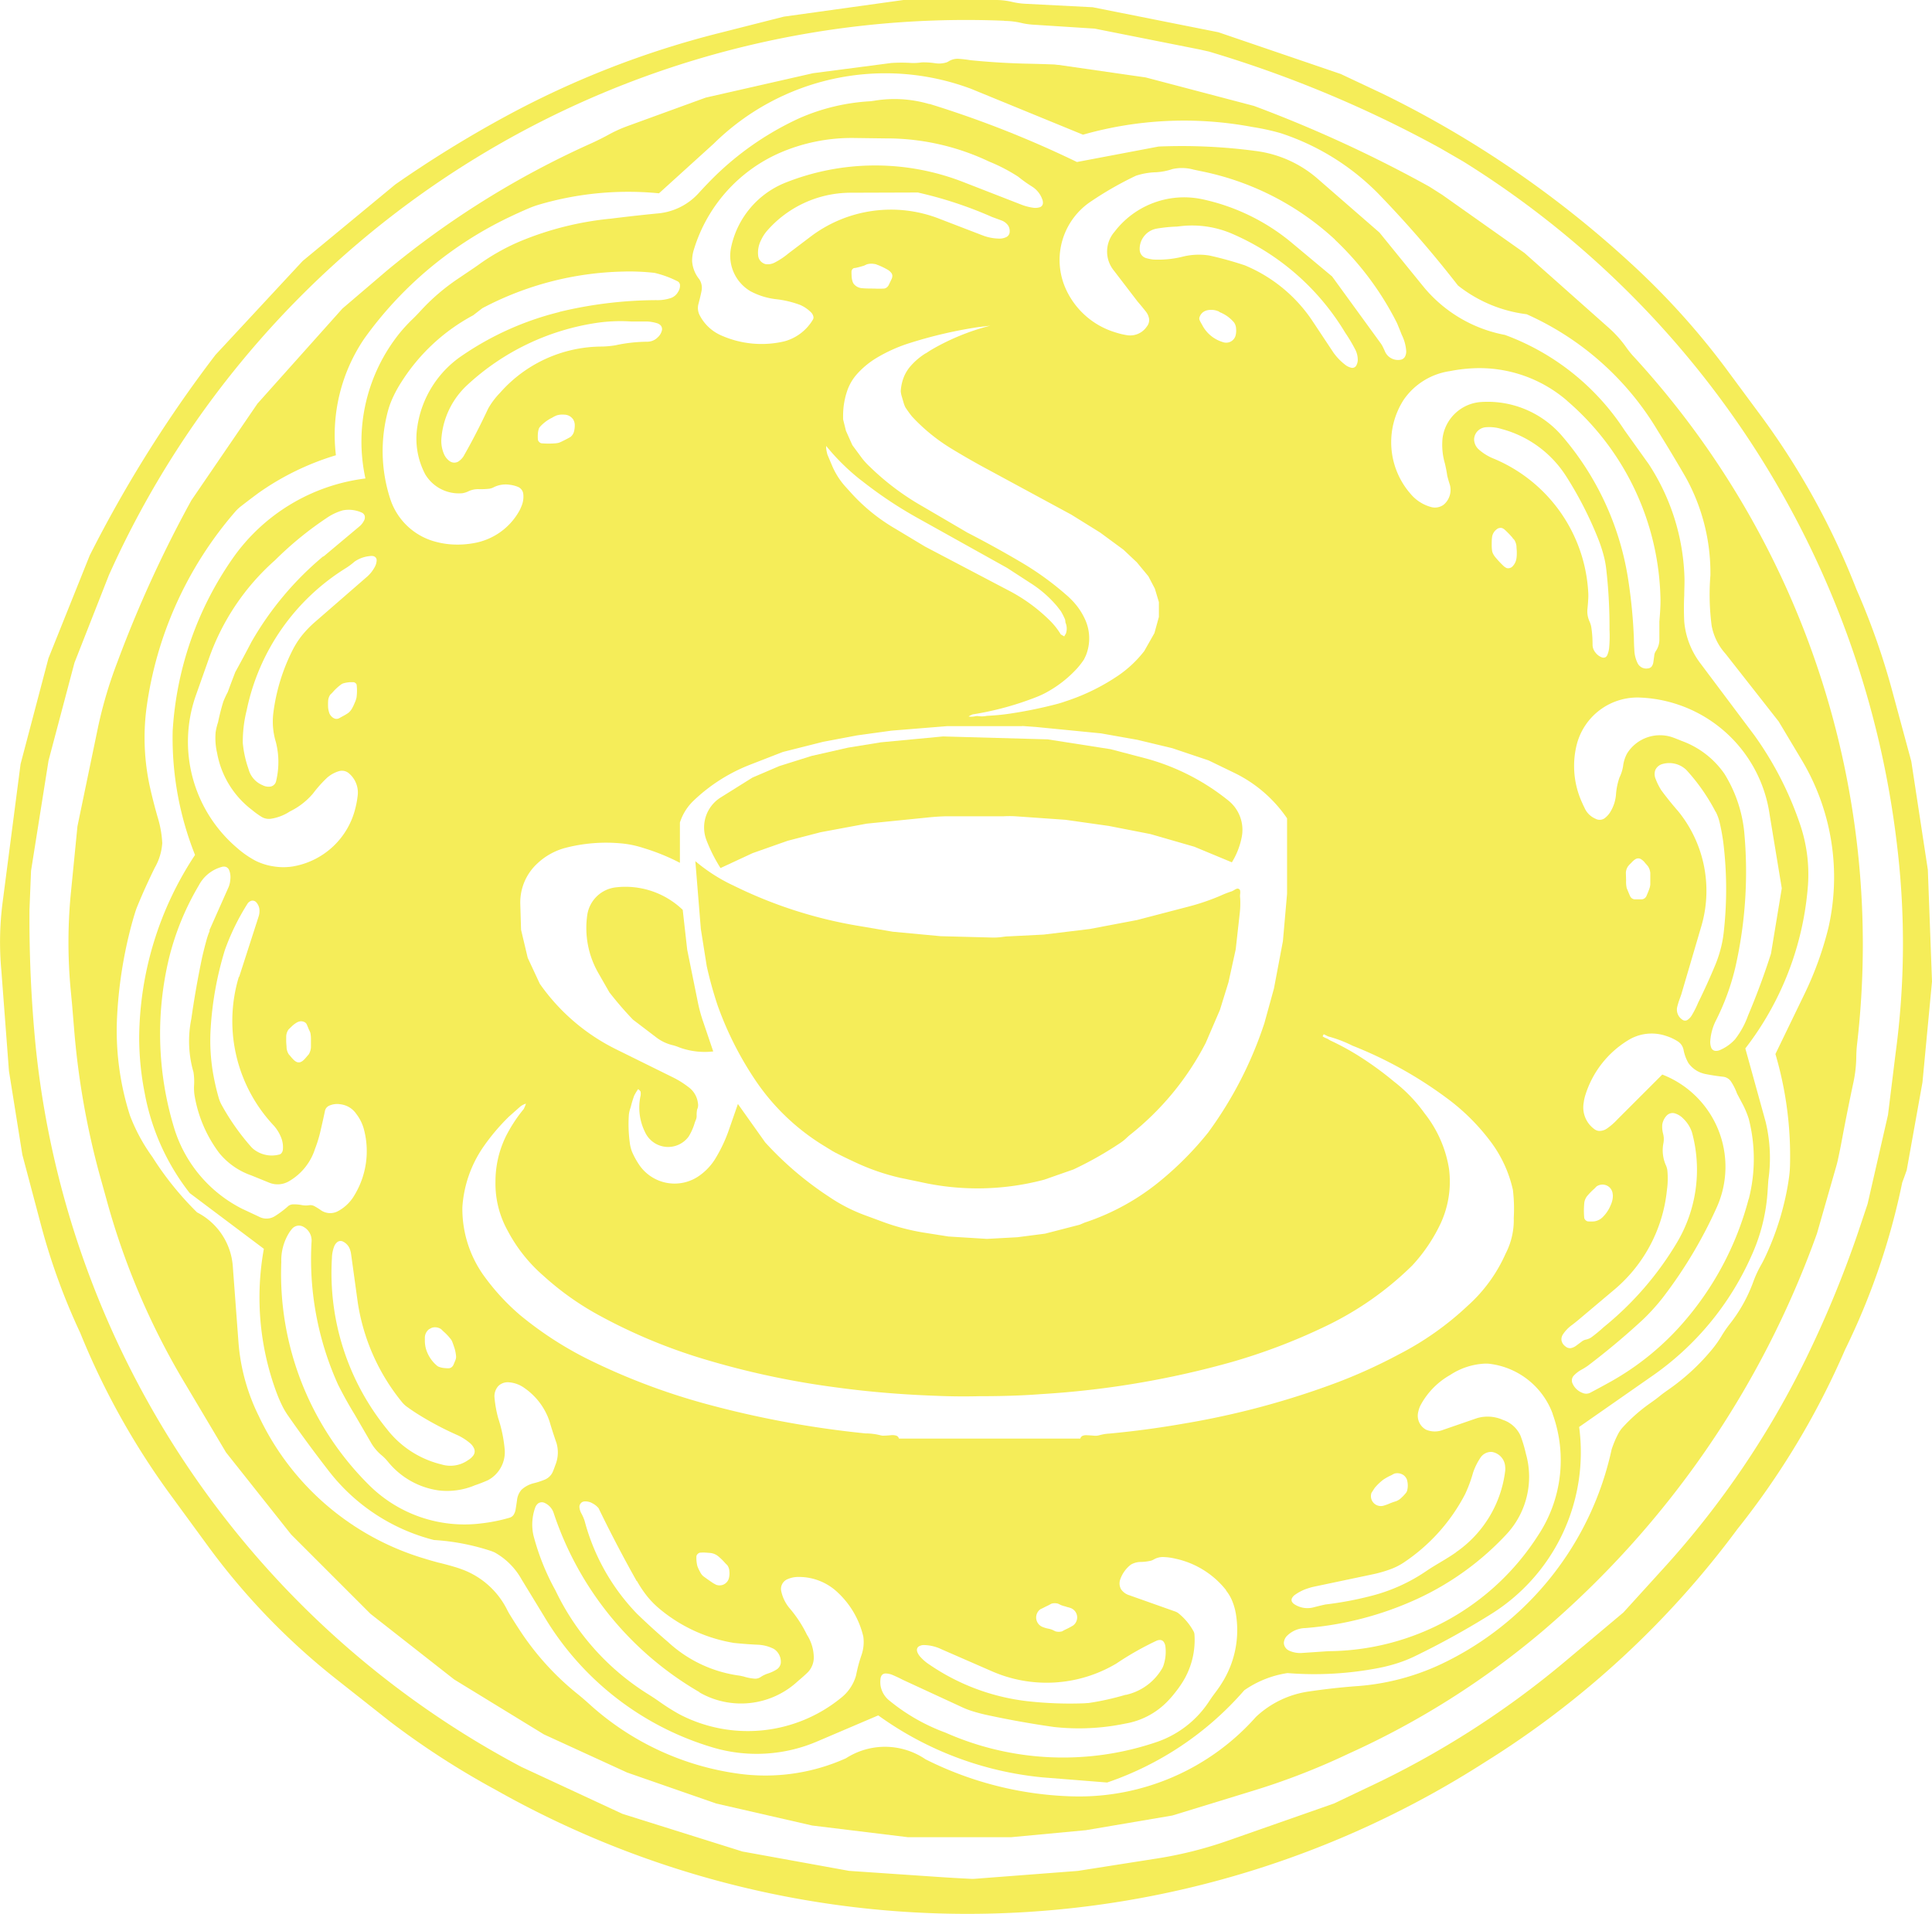 <svg xmlns="http://www.w3.org/2000/svg" viewBox="0 0 432 427.97"><defs><style>.cls-1{fill:#f5ed59;}</style></defs><g id="Layer_2" data-name="Layer 2"><g id="Layer_1-2" data-name="Layer 1"><path class="cls-1" d="M230.12,14.25q-6.59-.13-13.14-.79c-.84-.14-1.68-.24-2.54-.3a3.75,3.75,0,0,0-2.26.52,2.65,2.65,0,0,1-.53.27,5.6,5.6,0,0,1-2.54.19,17,17,0,0,0-3-.19,12.79,12.79,0,0,1-2.23.14,33.77,33.77,0,0,0-4.61,0l-17.47,2.28-24,5.46-17.5,6.37a30,30,0,0,0-4.13,1.87c-1.31.72-2.64,1.38-4,2A198.86,198.86,0,0,0,86.42,60.59L76.57,69l-19,21.26L42.79,111.89a271.12,271.12,0,0,0-16.54,36.16,97.27,97.27,0,0,0-4.35,14.67l-4.58,22.05-1.52,15.4a113.74,113.74,0,0,0,0,21.12l.31,3.27.43,5.18a178.71,178.71,0,0,0,5.69,32.8L23.75,268a163.86,163.86,0,0,0,17.71,41.53l9.08,15.27,14.57,18.37,17.72,17.72,18.73,14.69,20.06,12.28,18.61,8.53,19.92,6.93,21.46,4.92L203,410.85h23.09l16.74-1.57L262.14,406l17.9-5.49a155.71,155.71,0,0,0,21.47-8.32,184.79,184.79,0,0,0,43.36-27.38,209.64,209.64,0,0,0,61.42-89l4.3-15c.15-.53.29-1.07.4-1.61.3-1.38.58-2.76.84-4.15q1.21-6.5,2.6-13a29.14,29.14,0,0,0,.64-5.67,28.23,28.23,0,0,1,.18-2.91A194.22,194.22,0,0,0,365,79.42a21.85,21.85,0,0,1-1.46-1.87,25.24,25.24,0,0,0-3.75-4.18l-18.91-16.8-18.39-13-2.91-1.85A290.44,290.44,0,0,0,280.4,23.69l-24.21-6.37-19.45-2.8c-.34,0-.68-.08-1-.1-1.86-.07-3.73-.13-5.59-.17m-13.29,5.5,25.3,10.37A82.62,82.62,0,0,1,280,28.39a52.49,52.49,0,0,1,6.33,1.38A54.36,54.36,0,0,1,308,43.11,247.05,247.05,0,0,1,326,63.84a30.77,30.77,0,0,0,15.36,6.43,64.84,64.84,0,0,1,29.28,26q3.21,5.15,6.25,10.4a44.06,44.06,0,0,1,5.56,22,53.66,53.66,0,0,0,.28,11.26,12.87,12.87,0,0,0,3.11,6.28l11.88,15.14,5.38,9a51.07,51.07,0,0,1,5.75,37.08,75.55,75.55,0,0,1-5.57,15.28l-6.29,13a80.72,80.72,0,0,1,3.26,24.91,22.77,22.77,0,0,1-.21,2.6c-.18,1.34-.41,2.68-.69,4a63,63,0,0,1-4.75,14.09c-.26.54-.53,1.07-.83,1.59a24.49,24.49,0,0,0-1.73,3.75,34,34,0,0,1-5.27,9.45,25.51,25.51,0,0,0-1.79,2.6,24,24,0,0,1-2.05,2.93,48.59,48.59,0,0,1-9.68,9c-.72.51-1.44,1-2.14,1.58s-1.42,1.08-2.15,1.6a37.59,37.59,0,0,0-6,5.26,7.33,7.33,0,0,0-1.22,1.75,22.47,22.47,0,0,0-1.38,3.33,69.4,69.4,0,0,1-38,47.94,53.2,53.2,0,0,1-19.25,5c-3.44.26-6.87.65-10.27,1.15a21.73,21.73,0,0,0-12,5.7,52.85,52.85,0,0,1-41,17.78,77.77,77.77,0,0,1-32.89-8.29,16.1,16.1,0,0,0-17.79-.23,43.93,43.93,0,0,1-24,3.45,62.12,62.12,0,0,1-33.41-15.59c-.88-.8-1.78-1.57-2.71-2.32q-1.71-1.38-3.32-2.88a61.38,61.38,0,0,1-9.45-11.21q-1.15-1.75-2.25-3.54a12.5,12.5,0,0,1-.63-1.13,18.33,18.33,0,0,0-9.64-8.85c-.69-.27-1.38-.51-2.09-.72-1.18-.35-2.36-.67-3.55-.95-1-.26-2.06-.56-3.08-.88a59.78,59.78,0,0,1-37.14-31.86,44.71,44.71,0,0,1-4.56-16.47l-1.27-17a14.74,14.74,0,0,0-8-12.13,69.52,69.52,0,0,1-10-12.41,40,40,0,0,1-5-9.25,62.21,62.21,0,0,1-2.88-22.1,98.84,98.84,0,0,1,2.88-19.2c.33-1.31.69-2.61,1.09-3.9a17,17,0,0,1,.65-1.81c1.17-2.85,2.45-5.65,3.81-8.41a12.73,12.73,0,0,0,1.67-5.5,23.47,23.47,0,0,0-1-5.69q-1-3.47-1.79-7a51.47,51.47,0,0,1-.78-17.15,84.29,84.29,0,0,1,19.84-44.22,9.63,9.63,0,0,1,1.26-1.21c1.29-1,2.6-2,3.95-3a59.85,59.85,0,0,1,17.35-8.46A38.37,38.37,0,0,1,81.47,75.7,84.85,84.85,0,0,1,114,48.5q2.19-1.05,4.44-2a19.71,19.71,0,0,1,2.16-.76,70.7,70.7,0,0,1,26.75-2.51L159.6,32.12a54.64,54.64,0,0,1,57.23-12.37"/><path class="cls-1" d="M207.82,23.28a27.55,27.55,0,0,0-12.31-.76c-.29.05-.58.08-.87.12a45.7,45.7,0,0,0-15.89,3.79,67,67,0,0,0-17.88,12c-.75.7-1.48,1.42-2.2,2.16s-1.63,1.7-2.42,2.57a14,14,0,0,1-9.42,4.59q-5.15.51-10.28,1.15A70.41,70.41,0,0,0,116.22,54a47.52,47.52,0,0,0-9.36,5.31l-.82.57-3.6,2.43a46.67,46.67,0,0,0-8.53,7.35c-.5.54-1,1.07-1.54,1.59a36.2,36.2,0,0,0-3,3.23A38.7,38.7,0,0,0,81.71,107,42.65,42.65,0,0,0,52,124.91a75.17,75.17,0,0,0-13.39,38.57,70.63,70.63,0,0,0,5,27.71A75,75,0,0,0,31.12,232a64.57,64.57,0,0,0,1.24,12.48,51.28,51.28,0,0,0,10.07,22.34L59,279.27a61.09,61.09,0,0,0,2.78,32,32.85,32.85,0,0,0,1.3,3.05,16.57,16.57,0,0,0,1.21,2.08q4.37,6.29,9.07,12.35a43.17,43.17,0,0,0,23.67,15.64,50.46,50.46,0,0,1,12.76,2.45c.28.1.55.21.82.33a15.57,15.57,0,0,1,6,6l5,8.2a65.62,65.62,0,0,0,37.5,29.33,34.39,34.39,0,0,0,23.77-1.33l13.5-5.76a75,75,0,0,0,36.71,13.86l14.47,1.15A70.94,70.94,0,0,0,278.22,378a22.74,22.74,0,0,1,9.66-3.85,75.86,75.86,0,0,0,20.4-1.14,36.62,36.62,0,0,0,4.24-1.09,29.93,29.93,0,0,0,3.64-1.44,181.77,181.77,0,0,0,17-9.37,42.67,42.67,0,0,0,19.94-42l16.12-11.25A64.56,64.56,0,0,0,391.6,280.9a41.09,41.09,0,0,0,3.65-14.65c.05-.79.1-1.59.16-2.38a34.49,34.49,0,0,0-.61-13l-4.54-16.41a68,68,0,0,0,14-36.44A34.74,34.74,0,0,0,402.38,184a75.67,75.67,0,0,0-10.14-19.62l-12-16A18.05,18.05,0,0,1,376.6,139c-.09-1.95-.1-3.9,0-5.84,0-1.18.07-2.35.06-3.52a48.93,48.93,0,0,0-8-25.85l-5.42-7.58A54.3,54.3,0,0,0,336.52,74.9,31,31,0,0,1,318.2,64L308.45,52,294.66,40a26.07,26.07,0,0,0-13.82-6.23,124.75,124.75,0,0,0-21.77-1l-18.26,3.46a233.54,233.54,0,0,0-33-13M395.69,182.14l2.72,16.5L396,213.25q-2.23,7-5.11,13.8a19.09,19.09,0,0,1-2.93,5.37,9.7,9.7,0,0,1-3.49,2.45,2.1,2.1,0,0,1-.83.14,1.09,1.09,0,0,1-1-.71,3.55,3.55,0,0,1-.21-1.61,12,12,0,0,1,1.18-4.33A53.56,53.56,0,0,0,388,216.44a96.42,96.42,0,0,0,2-30.53,30.45,30.45,0,0,0-4.41-12.86,19.85,19.85,0,0,0-9.56-7.36c-.63-.26-1.26-.51-1.9-.75a8.67,8.67,0,0,0-10.27,3.49,7.75,7.75,0,0,0-.92,2.81,8.94,8.94,0,0,1-.82,2.63,14.86,14.86,0,0,0-.78,3.79,8.72,8.72,0,0,1-1.17,3.75,5.1,5.1,0,0,1-1.42,1.61,1.93,1.93,0,0,1-2,.07,4.67,4.67,0,0,1-2.47-2.49c-.16-.32-.32-.65-.47-1a19.68,19.68,0,0,1-1.27-13A14,14,0,0,1,366.81,156a30.52,30.52,0,0,1,28.88,26.13m-4.69,86A68.55,68.55,0,0,1,375.29,297a61,61,0,0,1-15,11.9c-1.58.88-3.18,1.75-4.78,2.59a2,2,0,0,1-1.66,0,3.93,3.93,0,0,1-2.22-2.09,1.6,1.6,0,0,1,.28-1.78,7,7,0,0,1,1.79-1.36,14.06,14.06,0,0,0,1.33-.83q6.09-4.61,11.73-9.78c1-.9,1.92-1.84,2.81-2.82s1.76-2,2.56-3.07A101.21,101.21,0,0,0,383.87,270a22.12,22.12,0,0,0-12.18-29.7l-10.08,10.08a13.76,13.76,0,0,1-2.3,2,2.91,2.91,0,0,1-1.87.52,2,2,0,0,1-.82-.31,6,6,0,0,1-2.5-6,9.2,9.2,0,0,1,.38-1.73,22,22,0,0,1,9.5-12.2,10,10,0,0,1,8.53-1,10.92,10.92,0,0,1,2.7,1.27,2.89,2.89,0,0,1,1.21,1.81,9.38,9.38,0,0,0,1.1,3,6.11,6.11,0,0,0,3.9,2.46c1.31.26,2.62.46,3.95.6a2.48,2.48,0,0,1,1.72,1.14,12.87,12.87,0,0,1,1.3,2.63l1.4,2.64a20.84,20.84,0,0,1,1.22,3,36.24,36.24,0,0,1,0,17.92m-7.39-86.6a10.36,10.36,0,0,1,.87,2.37,44.38,44.38,0,0,1,.9,5.13,85.91,85.91,0,0,1,0,19.63,25.24,25.24,0,0,1-.67,3.55,27.64,27.64,0,0,1-1.22,3.63q-1.77,4.26-3.82,8.41a20.48,20.48,0,0,1-1.46,2.88,3.21,3.21,0,0,1-.85.91,1,1,0,0,1-1.2,0A2.7,2.7,0,0,1,375,225.3a17,17,0,0,1,.51-1.72c.15-.4.29-.8.43-1.2l4.36-14.84a28.19,28.19,0,0,0-5-26.06q-2-2.28-3.82-4.74a13.71,13.71,0,0,1-1.26-2.51,2.76,2.76,0,0,1-.1-2,2.43,2.43,0,0,1,1.6-1.37,5.51,5.51,0,0,1,5.36,1.33,43.52,43.52,0,0,1,6.54,9.37M375,277.82a71.22,71.22,0,0,1-16.45,19,32,32,0,0,1-2.7,2.23,3.39,3.39,0,0,1-1.22.52,2.19,2.19,0,0,0-.87.38l-1.34,1a3,3,0,0,1-1.17.53,1.58,1.58,0,0,1-1.26-.42,2.13,2.13,0,0,1-.84-1.34,2,2,0,0,1,.33-1.32,8.14,8.14,0,0,1,2.06-2.12q.76-.58,1.5-1.2l8.21-6.92a33.51,33.51,0,0,0,11.47-21.95,18.49,18.49,0,0,0,.1-4.52,4.24,4.24,0,0,0-.37-1.21,8.26,8.26,0,0,1-.5-4.86,4.8,4.8,0,0,0-.08-2.1,6,6,0,0,1-.18-2.06,3.79,3.79,0,0,1,1-2,1.8,1.8,0,0,1,1.84-.47,4.4,4.4,0,0,1,1.89,1.2,7.46,7.46,0,0,1,1.9,3A31.83,31.83,0,0,1,375,277.82M350.38,89.61a59.93,59.93,0,0,1,20.91,44.68c0,1.57-.12,3.13-.25,4.69q0,2.1,0,4.2a4.64,4.64,0,0,1-.77,2.39,2.1,2.1,0,0,0-.37,1l-.2,1.49a2.32,2.32,0,0,1-.29.85,1.16,1.16,0,0,1-.9.56,2.15,2.15,0,0,1-2.33-1.15,7.19,7.19,0,0,1-.74-3c-.06-.87-.09-1.74-.1-2.61A115.59,115.59,0,0,0,364.13,130a64.14,64.14,0,0,0-14.78-32.42,21.93,21.93,0,0,0-18-7.69,9.32,9.32,0,0,0-8.78,8,14.85,14.85,0,0,0,.52,5.78c.21.9.39,1.81.52,2.73.17.67.36,1.34.58,2a4.33,4.33,0,0,1-1.35,4.44,3.25,3.25,0,0,1-2.76.57,9.1,9.1,0,0,1-4.7-3,17.55,17.55,0,0,1-1.52-21A15.19,15.19,0,0,1,324.16,83a36,36,0,0,1,5.17-.64,30,30,0,0,1,21.05,7.23m17.37,103.28c.25.28.5.56.74.85a3.25,3.25,0,0,1,.52,1.48l0,.89,0,1.72a4.23,4.23,0,0,1-.11.62,7.75,7.75,0,0,1-.28.81c-.16.4-.32.79-.49,1.18a1.35,1.35,0,0,1-.43.49,1.27,1.27,0,0,1-.59.21q-.79,0-1.59,0a1.31,1.31,0,0,1-.6-.21,1.33,1.33,0,0,1-.42-.49c-.17-.39-.34-.79-.5-1.18l-.26-.62a6.37,6.37,0,0,1-.14-1.68l-.05-1.78a2.76,2.76,0,0,1,.47-1.41,4.84,4.84,0,0,1,.69-.74,4.39,4.39,0,0,1,.9-.82,1.19,1.19,0,0,1,1.41,0,3.72,3.72,0,0,1,.75.68m-7.13,74.34a5,5,0,0,1-.47,2.25,7.93,7.93,0,0,1-1.87,2.79,3.37,3.37,0,0,1-.86.59,3.17,3.17,0,0,1-.95.29,7.52,7.52,0,0,1-1.5,0,1.13,1.13,0,0,1-.75-.75,17.76,17.76,0,0,1,0-3.26,2.79,2.79,0,0,1,.26-1,3,3,0,0,1,.61-.9,13.22,13.22,0,0,1,1.4-1.4l.46-.48a2.34,2.34,0,0,1,2.1-.31,2.3,2.3,0,0,1,1.54,2.17M350.18,106.48a82.9,82.9,0,0,1,7.26,14.23,32.31,32.31,0,0,1,1.16,3.57,20.7,20.7,0,0,1,.56,3,113.76,113.76,0,0,1,.73,13.56,28.3,28.3,0,0,1-.1,4.22,5.91,5.91,0,0,1-.37,1.37,1.07,1.07,0,0,1-.41.53,1,1,0,0,1-.79.06,3.14,3.14,0,0,1-1.47-1.09,2.77,2.77,0,0,1-.65-1.71,25.09,25.09,0,0,0-.3-4.07,5.46,5.46,0,0,0-.44-1.31,5.44,5.44,0,0,1-.39-2.79c.07-.68.12-1.37.16-2.05a12.06,12.06,0,0,0,0-1.59,34.45,34.45,0,0,0-21-29.79,11.43,11.43,0,0,1-3.43-2.07,3.14,3.14,0,0,1-1.09-2.28,2.8,2.8,0,0,1,.76-1.84,2.86,2.86,0,0,1,1.79-.88,9.23,9.23,0,0,1,3.58.38,24.6,24.6,0,0,1,14.43,10.54m-3,209.72a30.45,30.45,0,0,1-3.31,27.26,56.09,56.09,0,0,1-46.8,25.8l-6.08.41a5.91,5.91,0,0,1-2.75-.54,2,2,0,0,1-1.16-1.69,2.43,2.43,0,0,1,.69-1.59,6,6,0,0,1,4.15-1.76,73.89,73.89,0,0,0,24.72-6.4,63.66,63.66,0,0,0,20.21-14.56,18.85,18.85,0,0,0,4.36-18,30.82,30.82,0,0,0-1.22-4.08,6.62,6.62,0,0,0-3.94-3.52,8.4,8.4,0,0,0-5.78-.38l-7.56,2.61a5,5,0,0,1-3.87-.05,3.56,3.56,0,0,1-1.68-4.07,5.49,5.49,0,0,1,.62-1.62,17,17,0,0,1,6.48-6.52,15.43,15.43,0,0,1,7.85-2.55c.33,0,.66,0,1,.05a17.26,17.26,0,0,1,14.08,11.16m-9-195.88.44.49a3.37,3.37,0,0,1,.47,1.41c0,.43.07.86.07,1.29s0,.9-.07,1.34a3.21,3.21,0,0,1-.93,1.91,1.36,1.36,0,0,1-1.22.34,2.51,2.51,0,0,1-.71-.45,21.58,21.58,0,0,1-1.68-1.77,4.74,4.74,0,0,1-.7-1,2.46,2.46,0,0,1-.24-.84,10.28,10.28,0,0,1-.06-1.1c0-.54,0-1.08.06-1.61a2.61,2.61,0,0,1,1-1.87,1.37,1.37,0,0,1,1.22-.33,2,2,0,0,1,.71.45,18.71,18.71,0,0,1,1.69,1.76M201,321.7a.9.9,0,0,0-.63-.66,3,3,0,0,0-1.12-.09c-.59.06-1.19.1-1.79.11a2.54,2.54,0,0,1-.67-.11,13.87,13.87,0,0,0-3.27-.4,220,220,0,0,1-36.16-6.73,145.53,145.53,0,0,1-26.45-10.14,80,80,0,0,1-14.55-9.53,49.84,49.84,0,0,1-7.8-8.36,25.65,25.65,0,0,1-5.17-15.85,26.81,26.81,0,0,1,4.54-13.25,46.53,46.53,0,0,1,5.89-7l2.55-2.26a4.1,4.1,0,0,1,1.23-.63,6.94,6.94,0,0,1-.51,1.23,33.25,33.25,0,0,0-3.9,5.94,22.94,22.94,0,0,0-2.4,10.22,21.65,21.65,0,0,0,2.71,11,34.74,34.74,0,0,0,8,10.1A63.71,63.71,0,0,0,134,294.17a122.14,122.14,0,0,0,23.23,9.71,186.55,186.55,0,0,0,29.95,6.41c7.33,1,14.71,1.58,22.1,1.85q4.85.21,9.7.09c4.63,0,9.27-.11,13.89-.47a201.83,201.83,0,0,0,42.75-7.23,132.69,132.69,0,0,0,20.59-7.85A71.6,71.6,0,0,0,315.78,283a37.12,37.12,0,0,0,6.4-9.51A22.33,22.33,0,0,0,324,261.36,26.79,26.79,0,0,0,318.56,249a34.11,34.11,0,0,0-6.86-7.13,73.54,73.54,0,0,0-7.66-5.59,57.17,57.17,0,0,0-6.56-3.59q-.23-.12-.45-.27a1.63,1.63,0,0,0-.44-.21,5.44,5.44,0,0,1-.83-.43,1.14,1.14,0,0,1,.25-.49l1,.49a28.48,28.48,0,0,1,5.4,2.06,92.13,92.13,0,0,1,21,11.66,47.19,47.19,0,0,1,9.75,9.6,28.12,28.12,0,0,1,5.13,11,35.51,35.51,0,0,1,.19,6.27,16.29,16.29,0,0,1-1.83,8,34.21,34.21,0,0,1-8.43,11.6,67.23,67.23,0,0,1-15.44,10.91,118.12,118.12,0,0,1-13.5,6.17,183.91,183.91,0,0,1-34.59,9.31q-8.27,1.45-16.63,2.23a10.25,10.25,0,0,0-2.28.38,3.3,3.3,0,0,1-1.17.09c-.6-.05-1.19-.09-1.79-.11a2,2,0,0,0-.8.17.91.91,0,0,0-.46.59H201m124.54,25.46c-1,.7-2.07,1.36-3.14,2s-2.2,1.31-3.24,2a38.79,38.79,0,0,1-12.25,5.64,76.84,76.84,0,0,1-10.54,2c-1,.21-1.91.45-2.86.69a5.35,5.35,0,0,1-4-.69,1.81,1.81,0,0,1-.57-.53.85.85,0,0,1-.09-.79,1.87,1.87,0,0,1,.6-.76,10.15,10.15,0,0,1,3.21-1.59,10.62,10.62,0,0,1,1.14-.31l13.11-2.76a28.41,28.41,0,0,0,4.23-1.23,14,14,0,0,0,2.69-1.38,41.24,41.24,0,0,0,13.75-15.28,30.29,30.29,0,0,0,1.79-4.82,14,14,0,0,1,1.58-3.25,2.87,2.87,0,0,1,2.61-1.42,3.54,3.54,0,0,1,3,3.27,4.53,4.53,0,0,1,0,1,25.88,25.88,0,0,1-11,18.17M314.62,331a4.48,4.48,0,0,1,0,2.41,1.52,1.52,0,0,1-.27.48,10,10,0,0,1-1,1.06,3.41,3.41,0,0,1-1.13.74l-.7.23c-.28.1-.56.2-.83.32a10.28,10.28,0,0,1-1.21.44,2.22,2.22,0,0,1-2.81-2.84l.72-1.11a12.25,12.25,0,0,1,1.91-1.83,12.54,12.54,0,0,1,1.81-1l.62-.34a2.45,2.45,0,0,1,2.1.32,2.29,2.29,0,0,1,.79,1.08M298.5,53.61a67.1,67.1,0,0,1,13.87,18.64c.37.87.72,1.74,1.06,2.61a9.72,9.72,0,0,1,1,3.58,2.51,2.51,0,0,1-.27,1.32,1.37,1.37,0,0,1-1,.69,3.18,3.18,0,0,1-3.46-1.81c-.12-.29-.25-.57-.39-.85a5.75,5.75,0,0,0-.57-1L297.86,61.82,288.49,54a46.47,46.47,0,0,0-19.72-9.46,19.58,19.58,0,0,0-19.58,7.32,6.72,6.72,0,0,0-.1,8.68l5.29,6.91c.63.73,1.24,1.47,1.84,2.23a3.49,3.49,0,0,1,.74,1.77,2.41,2.41,0,0,1-.56,1.62,4.48,4.48,0,0,1-4.56,1.86,16.6,16.6,0,0,1-2.5-.62,17.79,17.79,0,0,1-11.19-10.08,15.73,15.73,0,0,1,6-19.32A75.59,75.59,0,0,1,254,39.3a15.62,15.62,0,0,1,4.49-.78,13.8,13.8,0,0,0,3.66-.71,9.75,9.75,0,0,1,4.74.12l1.65.35a62,62,0,0,1,30,15.33m-22.86-1.26A54.79,54.79,0,0,1,300.79,74.4a35.55,35.55,0,0,1,2.31,3.89,5.1,5.1,0,0,1,.5,2.33,2.86,2.86,0,0,1-.31,1.08,1,1,0,0,1-1.09.55,3.49,3.49,0,0,1-1.49-.74,12.79,12.79,0,0,1-2.5-2.59l-4.86-7.32a33.71,33.71,0,0,0-15-12.26,78.48,78.48,0,0,0-7.94-2.2,15,15,0,0,0-5.89.24,22.42,22.42,0,0,1-6.63.66,10,10,0,0,1-1.54-.3,2,2,0,0,1-1.51-1.85,4.54,4.54,0,0,1,1-3.09,4.59,4.59,0,0,1,2.77-1.67,33.09,33.09,0,0,1,4.55-.46l.7-.08a22.6,22.6,0,0,1,11.82,1.76m-47.11,110,3.05.22L246.17,164l8.13,1.44,7.8,1.87,8.15,2.74,5.82,2.82A30.24,30.24,0,0,1,287.79,183v16.9l-.93,10.58-2,10.57-2.14,7.76a87.39,87.39,0,0,1-12.6,24.49,73,73,0,0,1-10.43,10.58,52.49,52.49,0,0,1-17.17,9.53l-1.09.47-7.75,2-6.18.8-6.8.37-8.61-.53-4.93-.78A49.42,49.42,0,0,1,197,273.09l-3.49-1.29a36.94,36.94,0,0,1-8-4.08,74.33,74.33,0,0,1-14.41-12.25L165,246.88l-2,5.75a33.36,33.36,0,0,1-3.15,6.64,12.91,12.91,0,0,1-3.35,3.56A9.57,9.57,0,0,1,143,260.6a18.05,18.05,0,0,1-1.58-2.81,6.6,6.6,0,0,1-.35-1,7.18,7.18,0,0,1-.23-1.12,30.72,30.72,0,0,1-.22-6.43,7.25,7.25,0,0,1,.41-1.65,24.4,24.4,0,0,1,.77-2.56,12.15,12.15,0,0,1,.88-1.47,1.77,1.77,0,0,1,.55.54,2.71,2.71,0,0,1,0,.94,12.35,12.35,0,0,0,1,8.13,5.68,5.68,0,0,0,9.75,1,12.39,12.39,0,0,0,1.36-3.07c.09-.26.19-.52.3-.77a2.47,2.47,0,0,0,.13-.93,6.25,6.25,0,0,1,.11-1.29,2.26,2.26,0,0,0,.18-1.4,5.18,5.18,0,0,0-2.19-3.66,19.94,19.94,0,0,0-3.38-2.11l-12.63-6.24A45.31,45.31,0,0,1,120.7,220L118,214.2l-1.49-6.27-.17-5.7a11.85,11.85,0,0,1,3.83-9.15,14.62,14.62,0,0,1,6.06-3.42,36.26,36.26,0,0,1,13.2-1,22.6,22.6,0,0,1,4.51,1,47.31,47.31,0,0,1,8.09,3.29v-9a11.58,11.58,0,0,1,3-4.84A38.39,38.39,0,0,1,167.75,171l7.3-2.84,9-2.27,7.62-1.44,7.69-1.06,12.35-1h16.83m45.61,193.29a9.5,9.5,0,0,1,1.34,2.25,13.74,13.74,0,0,1,.85,2.94,22.14,22.14,0,0,1-2.76,14.91,27.78,27.78,0,0,1-1.88,2.79c-.42.55-.82,1.12-1.21,1.7a22.86,22.86,0,0,1-11.57,9.2,64.88,64.88,0,0,1-47.5-2,43.28,43.28,0,0,1-12.54-7.16,5.39,5.39,0,0,1-2-3.44,6,6,0,0,1,0-1.41,1.66,1.66,0,0,1,.31-.86,1.13,1.13,0,0,1,.9-.36,4.13,4.13,0,0,1,1.55.36c.76.32,1.51.68,2.24,1.06l13.29,6.14a17.37,17.37,0,0,0,2.21.85q1.68.53,3.42.9,7.37,1.59,14.84,2.65a51,51,0,0,0,16-.76,17.05,17.05,0,0,0,9.17-4.72c.63-.63,1.22-1.28,1.78-2a25.56,25.56,0,0,0,1.57-2.14,17.76,17.76,0,0,0,2.92-11.13,1.65,1.65,0,0,0-.2-.64,13.55,13.55,0,0,0-3.33-4,2.65,2.65,0,0,0-.69-.4l-10.32-3.66a3.47,3.47,0,0,1-1.86-1.33,2.67,2.67,0,0,1-.2-2.19,7.11,7.11,0,0,1,2.38-3.33,4.37,4.37,0,0,1,2.14-.6,11.2,11.2,0,0,0,2.3-.27,2.83,2.83,0,0,0,.76-.33,4.07,4.07,0,0,1,2.29-.49,12.8,12.8,0,0,1,2.46.35,19.73,19.73,0,0,1,11.35,7.05M272.65,69.78a8,8,0,0,1,3.28,2.33,2.52,2.52,0,0,1,.46,1.4,4.27,4.27,0,0,1-.14,1.63,2.2,2.2,0,0,1-1.14,1.29,2.23,2.23,0,0,1-1.72.06,7.66,7.66,0,0,1-4.64-3.94,6.78,6.78,0,0,1-.53-1,.88.88,0,0,1,0-.62,2.31,2.31,0,0,1,.52-.88,2.23,2.23,0,0,1,.71-.5,3,3,0,0,1,1-.24,4,4,0,0,1,2.22.42m-21,309.28a60.22,60.22,0,0,1-8.32,1.84c-.34,0-.69.05-1,.06a85.43,85.43,0,0,1-12.49-.46,48.59,48.59,0,0,1-22-8.17,10.14,10.14,0,0,1-2.21-1.92,3.37,3.37,0,0,1-.49-.81,1.41,1.41,0,0,1-.13-.67.93.93,0,0,1,.45-.71,2.11,2.11,0,0,1,1.12-.29,9.45,9.45,0,0,1,3.91.94l11.32,4.94a30.49,30.49,0,0,0,27.8-1.75,67.43,67.43,0,0,1,8.94-5.08,1.9,1.9,0,0,1,.8-.18,1,1,0,0,1,.81.39,2.13,2.13,0,0,1,.4,1,9.55,9.55,0,0,1-.33,4,4.45,4.45,0,0,1-.34.88,12.49,12.49,0,0,1-8.16,6M207,79a14.93,14.93,0,0,0-3.26,2.72,8.92,8.92,0,0,0-1.53,2.34,10,10,0,0,0-.8,3.45,6.1,6.1,0,0,0,.17.95l.54,1.84a6.45,6.45,0,0,0,.34.82c.46.69.94,1.36,1.45,2a41.14,41.14,0,0,0,8.9,7.25q4.11,2.5,8.36,4.77l18.38,9.95,6.44,4,5.22,3.84,3,2.83,2.57,3.11,1.45,2.77.9,3v3.33l-1,3.62-2.27,4a25.51,25.51,0,0,1-5.74,5.43A46.61,46.61,0,0,1,239,156.59l-1.45.49c-.34.11-.69.21-1,.3a99.51,99.51,0,0,1-10.54,2.18,50.33,50.33,0,0,1-5.33.52,5.65,5.65,0,0,1-1.88.07,2.61,2.61,0,0,0-1,.08l-.06,0a3.77,3.77,0,0,1-1.16,0,4.15,4.15,0,0,1,1-.5l.09,0a67.93,67.93,0,0,0,14.28-3.93,20,20,0,0,0,2.74-1.36,26.27,26.27,0,0,0,6.26-5.09,18.49,18.49,0,0,0,1.43-1.87l.42-.88a10.2,10.2,0,0,0-.07-7.84,15,15,0,0,0-3.21-4.7c-.35-.36-.71-.7-1.07-1a66.36,66.36,0,0,0-10.29-7.42q-5.84-3.44-11.85-6.53L214.42,118l-8.13-4.76a57.63,57.63,0,0,1-11.76-8.83,16.11,16.11,0,0,1-1.77-1.92l-2.17-2.94-1.43-3.2-.64-2.57,0-1a17.14,17.14,0,0,1,1-5.62,11,11,0,0,1,2.09-3.49,19.11,19.11,0,0,1,4.54-3.72,34.56,34.56,0,0,1,7.41-3.28,99.9,99.9,0,0,1,15.19-3.52l2.69-.32a51.27,51.27,0,0,0-12.94,5.25c-.51.3-1,.62-1.49.94m31.35,280.3a8.36,8.36,0,0,1,1,.27,2.24,2.24,0,0,1,.57,3.93l-.59.34c-.41.22-.81.42-1.23.61l-.62.34a2.73,2.73,0,0,1-1.5,0l-.65-.32a5.55,5.55,0,0,0-1-.29,5.8,5.8,0,0,1-1.1-.32,2.28,2.28,0,0,1-.62-4l.63-.3c.41-.22.82-.42,1.23-.61l.62-.34a2.73,2.73,0,0,1,1.5,0l.65.32a7.84,7.84,0,0,0,1.17.34M192.6,107.43A93.12,93.12,0,0,0,205,115.74L225.19,127l5.1,3.31a26,26,0,0,1,5.93,5.1c.34.41.66.84,1,1.28a15.86,15.86,0,0,1,.93,1.84,5.43,5.43,0,0,1,.09.69,3.36,3.36,0,0,1,.08,2.51,5.08,5.08,0,0,0-.35.59l-.77-.44a15.88,15.88,0,0,0-2.44-3.1,37.8,37.8,0,0,0-9.17-6.7l-.75-.39-18-9.46-6.65-4a41.29,41.29,0,0,1-9.88-8L189,108.78A16.74,16.74,0,0,1,186,104l-1-2.37c-.11-.43-.2-.88-.27-1.32,0-.2,0-.4,0-.59a49.18,49.18,0,0,0,7.87,7.73m6.13-76.5a53.54,53.54,0,0,1,22.46,5.19,38.45,38.45,0,0,1,6.49,3.38,30.59,30.59,0,0,0,3.1,2.21,5.59,5.59,0,0,1,2.33,3,2,2,0,0,1,.09.69,1,1,0,0,1-.71.93,3.43,3.43,0,0,1-1.56.09,11.45,11.45,0,0,1-2.64-.71L215.7,40.83a54.23,54.23,0,0,0-40.22.08,20,20,0,0,0-12,14.39,9.19,9.19,0,0,0,4.35,9.84,16.06,16.06,0,0,0,5.89,1.79,22.49,22.49,0,0,1,5.22,1.27,8,8,0,0,1,2.49,1.73,2,2,0,0,1,.45.88.94.94,0,0,1-.14.71,10.65,10.65,0,0,1-6.34,4.81,22.21,22.21,0,0,1-13.95-1.24,9.85,9.85,0,0,1-5.06-4.71,3.52,3.52,0,0,1-.22-2.39c.27-1,.51-2,.71-3a3.5,3.5,0,0,0-.53-2.56,7.18,7.18,0,0,1-1.59-4,8.22,8.22,0,0,1,.39-2.61,34.59,34.59,0,0,1,19-21.54,40.42,40.42,0,0,1,17-3.42l7.62.1m6.59,12.12a90,90,0,0,1,16.46,5.44l2.09.77a3.12,3.12,0,0,1,1.55,1.2,2.38,2.38,0,0,1,.29,1.52,1.34,1.34,0,0,1-.72,1,3.5,3.5,0,0,1-1.8.34,10.63,10.63,0,0,1-3.44-.68L210.25,49A29.76,29.76,0,0,0,181,53.11l-4.69,3.55a17.06,17.06,0,0,1-3.15,2.09,3.4,3.4,0,0,1-1.91.33,2.21,2.21,0,0,1-1.72-1.87,6.13,6.13,0,0,1,.65-3.52,8.81,8.81,0,0,1,1.21-1.93,24.84,24.84,0,0,1,18.8-8.66l15.1-.05M196,59.17a6.06,6.06,0,0,1,.84.32,16.34,16.34,0,0,1,1.77.9,3.11,3.11,0,0,1,.72.68,1.15,1.15,0,0,1,.2.53,1.77,1.77,0,0,1-.11.68l-.71,1.49a1.66,1.66,0,0,1-.46.53,1.22,1.22,0,0,1-.55.23,19.28,19.28,0,0,1-2.28,0c-.89,0-1.77,0-2.66-.08a2.63,2.63,0,0,1-1.85-.95,1.92,1.92,0,0,1-.25-.47,4.78,4.78,0,0,1-.2-.83,13.39,13.39,0,0,1-.06-1.55.92.92,0,0,1,.52-.69l.5-.07c.61-.14,1.2-.3,1.8-.49l.59-.28a3.51,3.51,0,0,1,1.61-.1,3.71,3.71,0,0,1,.58.11M156.4,378.47a18.66,18.66,0,0,0,22-2.51c.76-.64,1.51-1.29,2.24-2a4.78,4.78,0,0,0,1.32-3.56,9.63,9.63,0,0,0-1.53-4.83,27.66,27.66,0,0,0-3.85-5.89,8.74,8.74,0,0,1-1.88-3.79,2.36,2.36,0,0,1,1.39-2.74,6,6,0,0,1,2.55-.5,12.58,12.58,0,0,1,8.75,3.54,19.58,19.58,0,0,1,5.65,9.8,9,9,0,0,1-.44,4.23,32.4,32.4,0,0,0-1.18,4.45,9.79,9.79,0,0,1-3.51,5.14,33,33,0,0,1-36,3.55,48.71,48.71,0,0,1-4.44-2.8c-.8-.57-1.62-1.11-2.45-1.63a55.54,55.54,0,0,1-20.81-23.25,53,53,0,0,1-4.94-12.36,11.26,11.26,0,0,1,.36-6.06,2.09,2.09,0,0,1,.71-1.06,1.45,1.45,0,0,1,1.45-.1,3.73,3.73,0,0,1,2,2.22,72.75,72.75,0,0,0,32.64,40.11m-14-24.86a25.51,25.51,0,0,0,2.34,3.48,20,20,0,0,0,2.62,2.66,34.71,34.71,0,0,0,16.74,7.7c1.85.19,3.7.33,5.55.41a8.68,8.68,0,0,1,3.35.92,3.41,3.41,0,0,1,1.55,3.24,2.07,2.07,0,0,1-1,1.41,8.71,8.71,0,0,1-2,.9,6.55,6.55,0,0,0-1.52.76,2.15,2.15,0,0,1-1.3.35,10.65,10.65,0,0,1-2.5-.49l-.84-.18a29.24,29.24,0,0,1-16-7.49q-3.59-3.07-7-6.37a47.37,47.37,0,0,1-11.71-20.8,9.74,9.74,0,0,0-.73-1.65,3.59,3.59,0,0,1-.41-1.3,1.2,1.2,0,0,1,.25-.89,1.17,1.17,0,0,1,.79-.46,3.12,3.12,0,0,1,1.84.4,4.48,4.48,0,0,1,1.39,1.1q4,8.26,8.52,16.3m16.5-6.28a3.38,3.38,0,0,1,1.89.87,12.43,12.43,0,0,1,1.41,1.4l.47.47a2.48,2.48,0,0,1,.46,1.39,4.27,4.27,0,0,1-.14,1.63,2.16,2.16,0,0,1-2.84,1.34l-.6-.32c-.74-.5-1.47-1-2.19-1.54a2.09,2.09,0,0,1-.42-.42,3.22,3.22,0,0,1-.39-.64,8,8,0,0,1-.58-1.26,7.38,7.38,0,0,1-.2-2.25,1.13,1.13,0,0,1,.73-.73,9,9,0,0,1,1.64,0l.76.06M125.12,69.77a66.71,66.71,0,0,0-21.63,9.64,23.28,23.28,0,0,0-10.17,16A17.08,17.08,0,0,0,95.1,106.1a8.76,8.76,0,0,0,8.28,4.2,4.77,4.77,0,0,0,1.44-.47,5.1,5.1,0,0,1,2.28-.44,16.66,16.66,0,0,0,2.34-.1,3.11,3.11,0,0,0,1-.35,6,6,0,0,1,3.55-.53,6.79,6.79,0,0,1,1.87.49,1.94,1.94,0,0,1,1.14,1.51,5.42,5.42,0,0,1-.42,2.84,7.87,7.87,0,0,1-.56,1.17,14.45,14.45,0,0,1-9.86,7,20.42,20.42,0,0,1-4.41.36,18,18,0,0,1-4.07-.56,14.55,14.55,0,0,1-10.44-9.71,34.55,34.55,0,0,1-.43-19.84,18.91,18.91,0,0,1,1.1-2.91,27.51,27.51,0,0,1,1.89-3.4,43,43,0,0,1,16-14.85l2.06-1.59a70.46,70.46,0,0,1,31.48-8.19,50.33,50.33,0,0,1,7,.29,22.65,22.65,0,0,1,5.09,1.85,1,1,0,0,1,.62.9,2.53,2.53,0,0,1-.43,1.51,3,3,0,0,1-1.88,1.45,9.27,9.27,0,0,1-3,.39,94,94,0,0,0-21.71,2.64M111.8,87.85a17.45,17.45,0,0,0-2.64,3.51c-1.64,3.5-3.42,7-5.31,10.32a3.87,3.87,0,0,1-1.43,1.57,1.78,1.78,0,0,1-1.82-.09,3.73,3.73,0,0,1-1.39-1.79,7.34,7.34,0,0,1-.49-3.56,18.16,18.16,0,0,1,5.68-11.63,54.31,54.31,0,0,1,29.19-14,36.76,36.76,0,0,1,7.63-.28c1.2,0,2.39,0,3.58,0a8.89,8.89,0,0,1,2,.35,2,2,0,0,1,.93.52,1.3,1.3,0,0,1,.3,1,3.09,3.09,0,0,1-1,1.71,3.28,3.28,0,0,1-2.25.94,34.74,34.74,0,0,0-7.19.8,21.31,21.31,0,0,1-3,.28A30.42,30.42,0,0,0,111.8,87.85m16.26,5.79a2.48,2.48,0,0,1,.46,1.39,5.57,5.57,0,0,1-.2,1.58,2.36,2.36,0,0,1-.76,1.11l-.6.33c-.41.22-.82.43-1.24.63A6.09,6.09,0,0,1,125,99a4.11,4.11,0,0,1-.7.13,18.8,18.8,0,0,1-3.27,0,1.17,1.17,0,0,1-.75-.75,9.4,9.4,0,0,1,0-1.5,5.09,5.09,0,0,1,.18-.93,1.65,1.65,0,0,1,.21-.42,8.87,8.87,0,0,1,2.83-2.14,5.21,5.21,0,0,1,1.06-.52,4.55,4.55,0,0,1,1.64-.14,2.42,2.42,0,0,1,1.86.93m-52.46,216q1.73,3.45,3.75,6.74l3.48,6a10.59,10.59,0,0,0,2.45,3,10.14,10.14,0,0,1,1.46,1.47,17.76,17.76,0,0,0,11.42,6.44,16,16,0,0,0,8.06-1.17c1-.33,1.92-.7,2.86-1.11a7.12,7.12,0,0,0,3.75-7.11,31.18,31.18,0,0,0-1.44-6.81,26.26,26.26,0,0,1-.81-4.49,3.41,3.41,0,0,1,.86-2.68,3,3,0,0,1,2.32-.82,6.73,6.73,0,0,1,3.53,1.3,14.71,14.71,0,0,1,5.58,7.43c.48,1.63,1,3.24,1.56,4.85a7.45,7.45,0,0,1-.26,4.95c-.16.46-.33.92-.52,1.38a3.37,3.37,0,0,1-1.77,1.83,17.28,17.28,0,0,1-2.52.83,6.22,6.22,0,0,0-2.76,1.47,4.26,4.26,0,0,0-1,2.38c-.1.69-.2,1.39-.32,2.08a3.19,3.19,0,0,1-.42,1.11,1.64,1.64,0,0,1-.9.67,37.67,37.67,0,0,1-6.39,1.28,30.23,30.23,0,0,1-25-8.53,66.49,66.49,0,0,1-19.67-49.9,11.69,11.69,0,0,1,1.85-6.73c.16-.23.33-.45.5-.66a2.08,2.08,0,0,1,1.2-.74,2,2,0,0,1,1.39.23,3.43,3.43,0,0,1,1.83,3.23,68.18,68.18,0,0,0,5.95,32.13M80,291.29a46.21,46.21,0,0,0,9.82,22.18,6.24,6.24,0,0,0,1,1c1.09.8,2.22,1.55,3.38,2.25a69.72,69.72,0,0,0,7.8,4.09,12.39,12.39,0,0,1,3.19,2,3.33,3.33,0,0,1,.84,1.17,1.57,1.57,0,0,1-.25,1.57,3.66,3.66,0,0,1-1.06.94,6.85,6.85,0,0,1-6,1c-.56-.14-1.11-.29-1.65-.47a21.91,21.91,0,0,1-10.54-7.41,55.33,55.33,0,0,1-12.31-38.29,7.71,7.71,0,0,1,.51-2.6,2.34,2.34,0,0,1,.69-.95,1.2,1.2,0,0,1,1.38-.06A3.07,3.07,0,0,1,78.08,279a4.74,4.74,0,0,1,.41,1.34L80,291.29m18.6,5.9.47.48a11.76,11.76,0,0,1,1.81,1.92,2.65,2.65,0,0,1,.26.5c.19.49.36,1,.52,1.49a9,9,0,0,1,.32,1.71,2,2,0,0,1-.13.84l-.45,1.08a1.4,1.4,0,0,1-.44.55,1.09,1.09,0,0,1-.56.22,7.79,7.79,0,0,1-1.28-.07,4.68,4.68,0,0,1-.84-.2,1.77,1.77,0,0,1-.48-.23,7.82,7.82,0,0,1-2.6-4A7.64,7.64,0,0,1,95,300l0-.89a2.43,2.43,0,0,1,.94-1.86l.61-.32a2.42,2.42,0,0,1,2.09.31M70.54,139a23.92,23.92,0,0,0-3,3.08,19.18,19.18,0,0,0-2.11,3.29,43,43,0,0,0-4.33,14.23,15.78,15.78,0,0,0,.59,6.37,18.12,18.12,0,0,1,.06,8.66,1.58,1.58,0,0,1-1.16,1.25,2.86,2.86,0,0,1-1.86-.28,5.36,5.36,0,0,1-3.16-3.62,24.45,24.45,0,0,1-1.28-5.8,28.87,28.87,0,0,1,.87-7.35A49.06,49.06,0,0,1,77.41,127a15.07,15.07,0,0,0,1.86-1.4,7.16,7.16,0,0,1,3.38-1.24,2.52,2.52,0,0,1,.82,0,1,1,0,0,1,.64.47,1,1,0,0,1,.11.52,3.47,3.47,0,0,1-.56,1.68,7.65,7.65,0,0,1-1.54,1.9L70.54,139M46.91,208.12a14.93,14.93,0,0,0-.66,1.84c-.36,1.28-.69,2.58-1,3.89q-1.47,6.93-2.47,14a24.84,24.84,0,0,0,.48,11.9,13.74,13.74,0,0,1,.13,3.07,11.41,11.41,0,0,0,.08,1.94,29.47,29.47,0,0,0,5.56,13.1,16.06,16.06,0,0,0,7.18,5l4.13,1.68a5,5,0,0,0,4.24-.36,12.88,12.88,0,0,0,5.87-7.29,29.09,29.09,0,0,0,1.3-4.36c.31-1.32.61-2.65.89-4a1.65,1.65,0,0,1,.89-1.23,4.34,4.34,0,0,1,2.61-.35,5,5,0,0,1,3.54,2.17,9.7,9.7,0,0,1,1.63,3.2,19,19,0,0,1-2.08,15,9.3,9.3,0,0,1-3.72,3.56,3.64,3.64,0,0,1-3.74-.23,14.28,14.28,0,0,0-1.49-.93,1.92,1.92,0,0,0-1.2-.19,4.81,4.81,0,0,1-1.65-.05,9,9,0,0,0-1.94-.15,1.79,1.79,0,0,0-1,.35,21.71,21.71,0,0,1-3,2.27,3.51,3.51,0,0,1-3.57.14l-3.8-1.78a30.09,30.09,0,0,1-15.11-17.82,72.48,72.48,0,0,1-1.24-38.13,60.08,60.08,0,0,1,6.68-16.35,8.24,8.24,0,0,1,5.17-4.15,1.55,1.55,0,0,1,.88,0,1.26,1.26,0,0,1,.71.67,4.18,4.18,0,0,1,.29,2.13,5.54,5.54,0,0,1-.36,1.66l-4.34,9.77m25.45-83.66a70.7,70.7,0,0,0-16,19.08q-1.78,3.42-3.64,6.79c-.57,1.48-1.13,2.95-1.67,4.44-.37.7-.71,1.42-1,2.15-.47,1.52-.86,3.07-1.18,4.62a13.85,13.85,0,0,0-.54,2.2,14.91,14.91,0,0,0,.33,4.71,20.54,20.54,0,0,0,7.78,12.69,18.38,18.38,0,0,0,2.22,1.6,3.18,3.18,0,0,0,2,.39,10.61,10.61,0,0,0,4.27-1.64A15.84,15.84,0,0,0,70,177.44a27.76,27.76,0,0,1,3.2-3.57,7.08,7.08,0,0,1,2.61-1.42,2.38,2.38,0,0,1,2.28.55,5.62,5.62,0,0,1,1.87,5.07,20.55,20.55,0,0,1-.47,2.56,17.38,17.38,0,0,1-14,13.13,13.47,13.47,0,0,1-4.25,0,13.76,13.76,0,0,1-4.06-1.25A21.47,21.47,0,0,1,53,189.61a31.16,31.16,0,0,1-9.21-34.08l2.89-8.17a52.57,52.57,0,0,1,14.83-22.09,76.51,76.51,0,0,1,11.92-9.69,12.28,12.28,0,0,1,3.22-1.45,7,7,0,0,1,4.19.48,1.21,1.21,0,0,1,.7.72,1.46,1.46,0,0,1-.15,1.1,4.09,4.09,0,0,1-1.13,1.38l-7.93,6.65m7.42,28.71a11.13,11.13,0,0,1,0,2.58,3.25,3.25,0,0,1-.13.62,5.82,5.82,0,0,1-.3.79,10.35,10.35,0,0,1-.6,1.26,3.35,3.35,0,0,1-.83,1,9.83,9.83,0,0,1-1.12.68l-1,.55a1.29,1.29,0,0,1-.82.08,1.78,1.78,0,0,1-.78-.47,2.06,2.06,0,0,1-.6-1,4.79,4.79,0,0,1-.2-1,12.34,12.34,0,0,1,0-1.49,2.76,2.76,0,0,1,.47-1.41l.47-.46a11.83,11.83,0,0,1,1.93-1.81,1.93,1.93,0,0,1,.61-.3,7.67,7.67,0,0,1,1.34-.23c.3,0,.6,0,.9,0a.94.94,0,0,1,.65.53M69.12,230.31l.27.62a7.29,7.29,0,0,1,.14,1.68c0,.53,0,1.07,0,1.61a3.6,3.6,0,0,1-.47,1.53l-.41.47a9,9,0,0,1-.78.86,2.31,2.31,0,0,1-.71.45,1.23,1.23,0,0,1-.71,0,2.1,2.1,0,0,1-.71-.45,9,9,0,0,1-.78-.86l-.41-.47a3.28,3.28,0,0,1-.47-1.4c0-.43-.07-.86-.08-1.29s0-.92,0-1.38a2.89,2.89,0,0,1,.52-1.46l.89-.86a6.09,6.09,0,0,1,1-.72,2.15,2.15,0,0,1,.7-.24,1.66,1.66,0,0,1,.93.15,1.11,1.11,0,0,1,.57.58c.17.39.33.78.49,1.18m-15.7-11.84a34.13,34.13,0,0,0,7.59,33,8.93,8.93,0,0,1,2,3.27,5.83,5.83,0,0,1,.26,2.38,1.54,1.54,0,0,1-.29.73.91.91,0,0,1-.45.32,6.54,6.54,0,0,1-5.66-1.07,4.65,4.65,0,0,1-.73-.67,52.25,52.25,0,0,1-6.56-9.33,7.79,7.79,0,0,1-.66-1.61c-.42-1.45-.77-2.92-1.06-4.41a43.3,43.3,0,0,1-.74-11A74.86,74.86,0,0,1,50.3,212.4a52.26,52.26,0,0,1,5-10.24,1.61,1.61,0,0,1,.9-.72,1.1,1.1,0,0,1,1.08.32,2.78,2.78,0,0,1,.74,2,3.85,3.85,0,0,1-.18,1.16l-4.37,13.55"/><path class="cls-1" d="M152.69,203.5a18.49,18.49,0,0,0-14.92-5.07,7.29,7.29,0,0,0-6.47,6.29,20.25,20.25,0,0,0,2.56,13l2.39,4.18a76.69,76.69,0,0,0,5.28,6.12l5.25,4a9.83,9.83,0,0,0,3.78,1.75,11.15,11.15,0,0,1,1.27.43c.25.1.5.19.76.27a16.56,16.56,0,0,0,6.89.66l-2.17-6.41a34.79,34.79,0,0,1-1.33-4.9l-2.32-11.44-1-8.9"/><path class="cls-1" d="M163.77,197.93a38.51,38.51,0,0,1-8.29-5.35l1.23,15.16,1.06,6.7.26,1.63q1,4.5,2.47,8.88a75.3,75.3,0,0,0,8.56,16.85,49.64,49.64,0,0,0,15.6,14.69c.48.31,1,.61,1.46.9l.68.38q2.35,1.2,4.75,2.3a49.91,49.91,0,0,0,9.8,3.34l4.44.92a58.06,58.06,0,0,0,27.73-.53l6.51-2.28a79.65,79.65,0,0,0,10.49-5.94,10,10,0,0,0,1.48-1.2,9.72,9.72,0,0,1,.76-.66,63.1,63.1,0,0,0,16.84-20.49l3.18-7.39,1.91-6.17,1.62-7.37.89-8a19.51,19.51,0,0,0,.1-3.5,3,3,0,0,1,0-.89,2.72,2.72,0,0,0,0-.7.53.53,0,0,0-.24-.39.57.57,0,0,0-.44-.09,1.79,1.79,0,0,0-.51.22,4.48,4.48,0,0,1-.68.37,23.16,23.16,0,0,0-2.56,1,50.3,50.3,0,0,1-6.88,2.36l-11.77,3.07-10.54,2L233.37,209l-7.87.4c-.44,0-.87.06-1.31.12a13.87,13.87,0,0,1-2.41.14l-11.45-.3-10.69-1-7.7-1.31a100.15,100.15,0,0,1-28.17-9.13"/><path class="cls-1" d="M234.22,165.34l-23.36-.65L197,166l-7.35,1.19-8.19,1.86-7.21,2.27-6,2.57-7.11,4.45a7.92,7.92,0,0,0-3.17,9.56,35.56,35.56,0,0,0,3.14,6.22l7.19-3.34,7.83-2.76,7.36-1.91,10.31-1.92,13.41-1.35c1.35-.15,2.71-.25,4.06-.29h11.82c.41,0,.81,0,1.22,0a22.27,22.27,0,0,1,2.83,0l11.1.78,9.68,1.37,9.32,1.82,9.81,2.83,8.4,3.49a16.92,16.92,0,0,0,2.22-5.73,8.39,8.39,0,0,0-2.9-8,50.36,50.36,0,0,0-18.14-9.39l-8.31-2.18-14.14-2.21"/><path class="cls-1" d="M222.64,0H202L175.28,3.72,161.06,7.33A204.83,204.83,0,0,0,112.9,26.11,260.94,260.94,0,0,0,88.4,41.24L67.68,58.36l-19.5,21a286.66,286.66,0,0,0-28.11,44.83l-9.23,23L4.6,170.86l-4,30.81A69.12,69.12,0,0,0,.3,217L2,239.48l3,18.76L9.18,274a144,144,0,0,0,8.76,24.07,168.47,168.47,0,0,0,20.22,36.27L46.69,346A153.19,153.19,0,0,0,75,375.35L87.22,385a183.15,183.15,0,0,0,23.65,15.28,214.39,214.39,0,0,0,221.07-6.15A205.12,205.12,0,0,0,388.45,342a177.17,177.17,0,0,0,24.09-40.13,155.8,155.8,0,0,0,12.8-37.41c.34-.91.67-1.83,1-2.75l3.53-19.67L432,219.5l-.93-25-3.7-24.25L423.24,155a160.87,160.87,0,0,0-8.15-23.24A168,168,0,0,0,394,93.32l-8.33-11.26A168.15,168.15,0,0,0,364.35,58.6,232.64,232.64,0,0,0,309.25,21l-9.45-4.45L272.43,7.21,244.34,1.62,229.19.84a16.29,16.29,0,0,1-2.86-.41A15.83,15.83,0,0,0,222.64,0m1.87,4.68a16.87,16.87,0,0,1,3.81.44,15.88,15.88,0,0,0,2.74.4l13.71.88,23.45,4.66,2.1.47A264,264,0,0,1,322,33.11l5.18,3a208.58,208.58,0,0,1,97,152.89,183.62,183.62,0,0,1-.33,46.61l-1.69,13.72-4.56,19.9-2.22,6.64a244.71,244.71,0,0,1-11.67,28.18A200.59,200.59,0,0,1,372.62,350L363,360.59l-12.65,10.63a201.7,201.7,0,0,1-44.88,28.67l-7.17,3.42-23.81,8.34A90.11,90.11,0,0,1,258,415.72l-17,2.67-23,1.76a8.22,8.22,0,0,1-1.11,0c-2.45-.12-4.89-.26-7.34-.43l-19.69-1.34L166,414.05l-26.81-8.42-22.61-10.5A206,206,0,0,1,8,234.22a292.85,292.85,0,0,1-1.41-30.77l.35-8.71,3.91-24.64,5.8-21.89,7.69-19.57a210,210,0,0,1,200.19-124"/></g></g></svg>